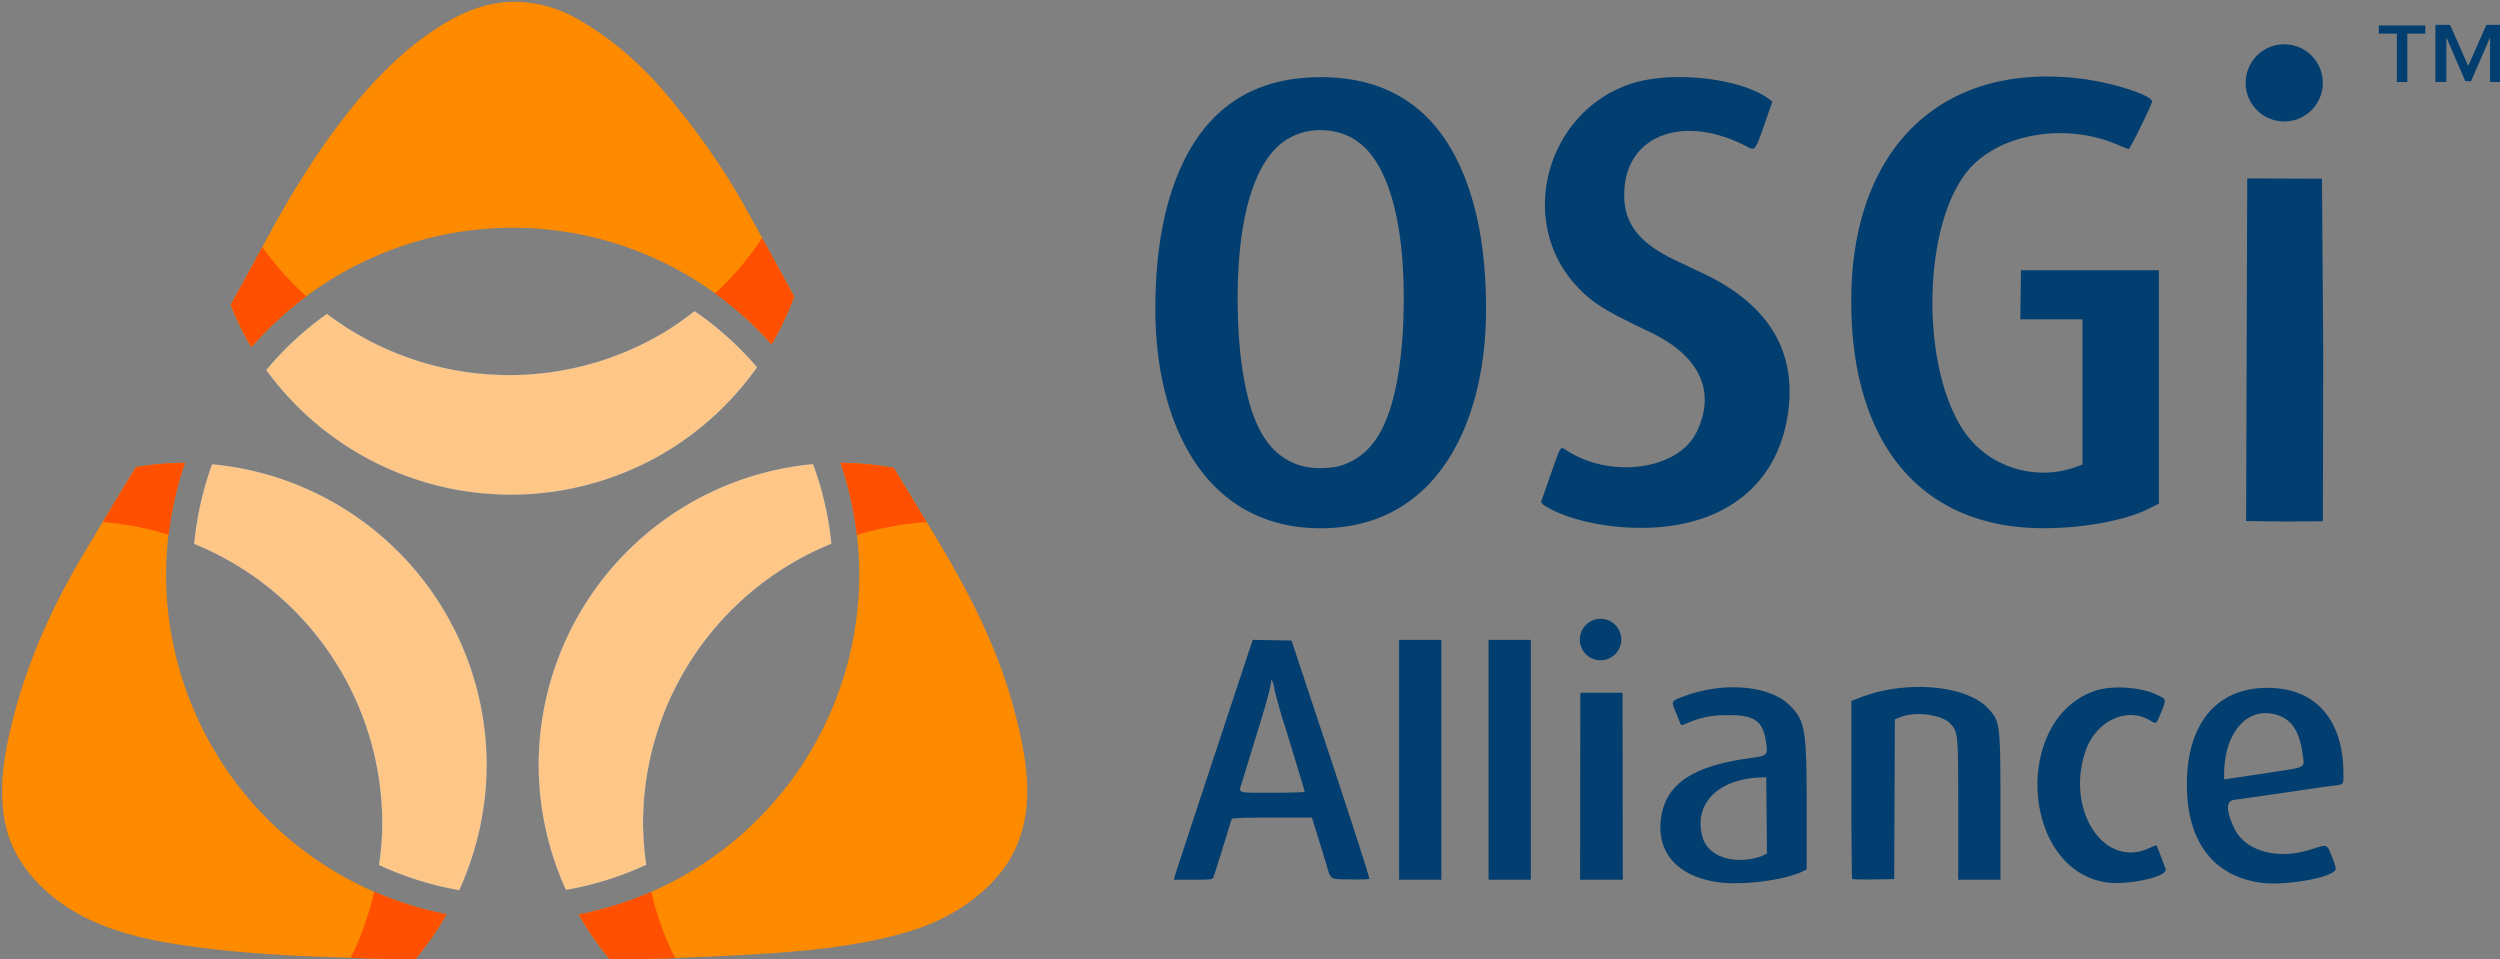 <svg xmlns:rdf="http://www.w3.org/1999/02/22-rdf-syntax-ns#" xmlns="http://www.w3.org/2000/svg" viewBox="0 0 2012 772" version="1.1" xmlns:cc="http://creativecommons.org/ns#" xmlns:dc="http://purl.org/dc/elements/1.1/">
<rect x="0" y="0" width="2012" height="772" fill="#808080" stroke="none"/>
<path id="path7872-7-9-2-0-3" d="m412.57 1.504c-24.1 0.311-46.46 11.052-65.92 24.504-23.02 15.913-42.96 35.766-60.72 57.328-26.25 31.864-48.26 66.884-68.03 103.02-10.75 19.67-21.39 39.4-32.19 59.05a243.24 243.24 0 0 0 14.74 31.02 243.24 243.24 0 0 0 1.92 2.97 278.95 278.95 0 0 1 210.23 -96.13 278.95 278.95 0 0 1 208.31 93.84 243.24 243.24 0 0 0 18.25 -38.44c-13.84-25.3-27.52-50.69-41.68-75.8-16.81-29.79-36.82-57.68-58.66-84.032-21.28-25.694-46.56-48.382-75.77-64.514-15.36-8.478-32.84-13.048-50.48-12.82zm-264.22 370.98a243.24 243.24 0 0 0 -39.01 3.47c-14.865 24.52-29.751 49.03-44.328 73.72-26.94 45.63-48.042 95.09-58.772 147.19-4.632 22.49-6.684 46.09-1.408 68.59 6.504 27.74 26.803 50.24 50.346 65.31 28.206 18.06 61.592 25.51 94.292 30.27 53.79 7.82 108.26 9.14 162.52 10.7 7.34 0.21 14.68 0.39 22.02 0.56a243.24 243.24 0 0 0 25.34 -36.48 278.95 278.95 0 0 1 -225.71 -273.58 278.95 278.95 0 0 1 15.19 -89.73 243.24 243.24 0 0 0 -0.48 -0.02zm528.5 0a243.24 243.24 0 0 0 -0.42 0.03 278.95 278.95 0 0 1 15.12 89.72 278.95 278.95 0 0 1 -225.77 273.73 243.24 243.24 0 0 0 25.39 36.58c36.18-0.77 72.35-2.11 108.48-4.11 43.26-2.4 86.9-5.89 128.76-17.83 30.4-8.67 59.39-25.28 78.75-50.74 13.17-17.33 19.28-39.05 19.56-60.7 0.32-23.7-4.92-46.92-11-69.61-13.35-49.84-37.52-95.93-64.17-139.88-10.74-17.71-21.51-35.39-32.26-53.1a243.24 243.24 0 0 0 -42.44 -4.09z" fill="#fe8a00"/>
<path id="path7872-7-9-2-0-3-9" d="m613.36 191.47a243.24 243.24 0 0 1 -37.83 44.76 278.95 278.95 0 0 1 45.38 40.88 243.24 243.24 0 0 0 18.25 -38.44c-8.61-15.73-17.16-31.49-25.8-47.2zm-402.24 7.33c-8.45 15.55-16.88 31.1-25.41 46.61a243.24 243.24 0 0 0 14.74 31.02 243.24 243.24 0 0 0 1.92 2.97 278.95 278.95 0 0 1 44.19 -40.92 243.24 243.24 0 0 1 -35.44 -39.68zm-62.77 173.68a243.24 243.24 0 0 0 -39.01 3.47c-8.93 14.73-17.856 29.46-26.729 44.22a243.24 243.24 0 0 1 53.199 10.24 278.95 278.95 0 0 1 13.02 -57.91 243.24 243.24 0 0 0 -0.48 -0.02zm528.5 0a243.24 243.24 0 0 0 -0.42 0.03 278.95 278.95 0 0 1 13.16 58.11 243.24 243.24 0 0 1 56.2 -10.43c-8.83-14.54-17.67-29.07-26.5-43.62a243.24 243.24 0 0 0 -42.44 -4.09zm-375.69 345.11a243.24 243.24 0 0 1 -18.91 53.25c9.92 0.31 19.83 0.6 29.74 0.89 7.34 0.21 14.68 0.39 22.02 0.56a243.24 243.24 0 0 0 25.34 -36.48 278.95 278.95 0 0 1 -58.19 -18.22zm223.03 0.14a278.95 278.95 0 0 1 -58.41 18.23 243.24 243.24 0 0 0 25.39 36.58c17.35-0.37 34.71-0.87 52.06-1.52a243.24 243.24 0 0 1 -19.04 -53.29z" fill="#fe5000"/>
<path id="path7206" fill="#023e6f" d="m1960 20v46h8.838v-35.963l15.234 35.26 4.693-0 15.234-35.26v35.963h8.838v-46h-11.812l-14.607 33.043-14.606-33.043zm-45.5 0.5v6.588h14.5v38.912h8.406v-38.912c4.833 0 9.667 0 14.5 0v-6.588h-37.406zm-531 689.58c-33.598-4.397-51.096-24.327-46.511-52.976 4.222-26.383 25.502-40.537 70.413-46.833 15.647-2.194 15.478-2.031 13.82-13.407-2.413-16.557-9.019-21.3-29.722-21.342-14.123-0.029-22.134 1.565-34.767 6.919-3.681 1.56-3.787 1.544-4.635-0.674-0.477-1.249-2.045-5.161-3.483-8.693-3.732-9.167-3.945-8.771 6.885-12.787 32.096-11.902 68.866-8.661 85.021 7.494 12.336 12.336 13.479 19.307 13.479 82.19v49.798l-3.479 1.651c-14.675 6.964-47.539 11.211-67.021 8.661zm27.701-19.205c2.915-0.617 6.543-1.757 8.064-2.533l2.764-1.411-0.264-30.717-0.3-30.72-6 0.309c-33.914 1.745-52.814 21.961-45.156 48.303 4.009 13.791 21.33 20.899 40.857 16.767zm283.3 19.18c-68.34-11.259-74.613-132.17-8-154.21 12.96-4.289 35.253-3.043 48 2.681 9.35 4.199 9.188 3.735 4.974 14.264-4.034 10.079-4.016 10.063-8.614 7.267-19.647-11.948-45.003 0.529-53.024 26.093-14.818 47.22 15.931 92.851 51.566 76.522 3.246-1.488 5.987-2.586 6.09-2.44 0.652 0.92 7.508 18.962 7.508 19.759 0 6.11-32.09 12.771-48.5 10.068zm124.5 0.3c-38.131-5.567-58.997-33.459-58.997-78.863 0-49.045 23.736-77.714 64.497-77.903 38.851-0.18 61.491 25.271 61.499 69.134 0 9.21 0.651 8.511-8.999 9.69-2.475 0.302-20.025 2.826-39 5.609s-36.862 5.327-39.75 5.655c-6.845 0.776-6.905 8.435-0.178 22.746 8.775 18.668 34.969 25.93 61.928 17.169 13.192-4.288 12.598-4.481 16.61 5.401 1.898 4.675 3.325 9.399 3.17 10.498-0.929 6.624-40.894 13.768-60.78 10.864zm7-88.483c31.044-4.729 28.685-3.437 27.162-14.88-2.311-17.356-8.154-26.983-18.793-30.963-24.4-9.13-44.4 12.33-44.4 47.65v3.541l4.75-0.655c2.612-0.36 16.675-2.472 31.25-4.692zm-880.55 83.37c0.365-1.512 14.631-44.949 31.702-96.525l31.038-93.775 15.613 0.275 15.613 0.275 31.684 95.5c17.426 52.525 31.36 95.85 30.966 96.278-0.395 0.428-7.385 0.653-15.533 0.5-17.123-0.321-15.146 1.069-19.591-13.778-1.729-5.775-4.482-14.775-6.119-20-1.637-5.225-3.426-10.962-3.975-12.75l-1-3.25h-31.863c-20.879 0-32.084 0.357-32.503 1.035-0.352 0.569-1.462 3.832-2.467 7.25-2.642 8.984-11.709 37.906-12.528 39.965-0.622 1.561-2.367 1.75-16.198 1.75h-15.501l0.664-2.75zm104.55-68.02c0-0.426-2.276-8.189-5.057-17.25-2.781-9.061-6.41-20.975-8.065-26.475-1.654-5.5-3.409-11.125-3.899-12.5-1.717-4.819-6.85-23.539-7.54-27.5-0.858-4.928-2.358-8.024-2.422-5-0.061 2.891-3.225 15.053-7.805 30-2.191 7.15-6.327 20.65-9.191 30-2.864 9.35-5.836 19.025-6.604 21.5-2.688 8.66-4.716 8 24.582 8 14.3 0 26-0.349 26-0.775zm76-122.23h34v193h-34v-193zm72 0h34v193h-34v-193zm74.18 42.5v0.697l-0.338 0.027-0.174 149.11v0.666h34.348v-0.666l-0.174-149.11-0.338-0.027v-0.697zm218.5 149.86c-0.4-0.38-0.7-32.76-0.7-71.95v-71.261l7.75-2.984c36.266-13.966 84.678-9.802 102.08 8.78 9.972 10.645 10.14 11.972 10.154 79.809v58.25h-17-17v-56.057c0-61.963-0.041-62.436-6.067-69.282-6.769-7.691-28.947-10.519-41.175-5.252l-3.743 1.612-0.257 64.24-0.257 64.24-16.56 0.273c-9.108 0.15-16.87-0.037-17.25-0.417zm-183.7-283.02c-25.194-1.718-48.77-8.084-63.332-17.1-2.826-1.75-3.654-2.815-3.154-4.058 0.373-0.927 3.805-10.683 7.626-21.679 8.088-23.275 7.525-22.414 12.498-19.141 35.399 23.297 89.881 15.822 104.69-14.365 16.094-32.796 2.807-61.551-37.269-80.655-37.101-17.686-46.495-23.569-59.03-36.969-48.469-51.814-24.999-139.99 43.354-162.88 32.701-10.95 89.361-4.63 111.59 12.448l2.476 1.903-3.813 10.825c-11.11 31.54-9.095 29.029-19.244 23.997-48.904-24.245-93.05-8.011-96.038 35.318-1.794 26.019 10.11 42.796 40.671 57.322 6.309 2.999 16.421 7.792 22.471 10.651 53.724 25.388 76.49 63.999 68.069 115.44-9.915 60.561-59.2 93.878-131.57 88.942zm316.5-0.331c-85.3-9.24-133.7-75.07-133.6-182.01 0.1-123.02 73.1-193.05 186.1-178.5 25.489 3.281 56 13.24 56 18.279 0 2.22-17.7 38.221-18.8 38.221-0.505 0-3.792-1.28-7.306-2.845-44.471-19.802-100.96-9.134-124.77 23.565-35.318 48.499-34.326 161.76 1.834 209.53 20.631 27.253 58.178 37.487 90.295 24.613l2.75-1.102v-58.379-58.379h-25.021-25.021l0.271-19.75 0.271-19.75h55.5 55.5v93.887 93.887l-7.5 3.847c-23.604 12.107-71.002 18.734-106.5 14.892zm184.18-4.665c0.3-91.914 0.601-183.83 0.901-275.74 20.057 0.073 40.114 0.146 60.172 0.22 0.33 46.361 0.681 92.723 0.998 139.08-0.084 45.53-0.168 91.06-0.252 136.59-10.473 0.078-20.946 0.206-31.418 0.253-10.134-0.135-20.267-0.27-30.401-0.405zm-502.86 95.383a16.68 16.68 0 0 1 -16.68 16.68 16.68 16.68 0 0 1 -16.68 -16.68 16.68 16.68 0 0 1 16.68 -16.68 16.68 16.68 0 0 1 16.68 16.68zm564.6-448.02a31.058 31.058 0 0 1 -31.058 31.058 31.058 31.058 0 0 1 -31.058 -31.058 31.058 31.058 0 0 1 31.058 -31.058 31.058 31.058 0 0 1 31.058 31.058zm-806.5-4.609c-55.142 0-92.875 25.951-114.14 76.258-11.993 28.372-18.815 63.737-18.928 109.62-0.112 45.884 9.444 85.723 26.766 115.76 16.558 28.714 40.143 48.135 69.988 56.58 11.316 3.202 23.43 4.836 36.316 4.836 12.886-0 25-1.634 36.314-4.836 29.846-8.445 53.431-27.866 69.988-56.58 17.322-30.039 26.878-69.878 26.766-115.76-0.113-45.884-6.934-81.249-18.928-109.62-21.265-50.307-59-76.258-114.14-76.258zm-0.123 42.625c5.159-0.013 9.923 0.695 14.459 1.926 17.317 4.698 29.793 17.881 38.686 40.293 9.184 23.148 13.896 55.011 13.803 94.625-0.057 24.352-1.86 46.024-5.307 64.619-7.147 38.56-20.303 59.374-42.869 67.729-5.831 2.159-12.239 2.782-18.654 2.826-5.859 0.04-12.78-0.702-18.656-2.826-22.631-8.179-35.722-29.168-42.869-67.729-3.447-18.595-5.25-40.267-5.307-64.619-0.093-39.614 4.619-71.477 13.803-94.625 8.892-22.412 21.368-35.596 38.686-40.293 4.426-1.201 9.067-1.913 14.227-1.926z"/>
<path id="path7674-8" stroke="#fff" stroke-width="0.1" fill="#fec787" style="color-rendering:auto;color:#000000;isolation:auto;mix-blend-mode:normal;paint-order:normal;shape-rendering:auto;solid-color:#000000;image-rendering:auto" d="m558.99 250.5a243.24 243.24 0 0 1 -27.523 18.861 243.24 243.24 0 0 1 -268.35 -16.654 257.74 257.74 0 0 0 -48.719 45.092 243.24 243.24 0 0 0 318.33 67.662 243.24 243.24 0 0 0 76.439 -69.883 257.74 257.74 0 0 0 -50.172 -45.078zm95.289 123.11a243.24 243.24 0 0 0 -220.68 242.12 243.24 243.24 0 0 0 21.92 100.35 257.74 257.74 0 0 0 64.496 -20.184 243.24 243.24 0 0 1 -2.564 -33.207 243.24 243.24 0 0 1 151.56 -225.15 257.74 257.74 0 0 0 -14.73 -63.926zm-483.54 0.111a257.74 257.74 0 0 0 -14.342 63.941 243.24 243.24 0 0 1 151.33 225.03 243.24 243.24 0 0 1 -2.58 33.439 257.74 257.74 0 0 0 64.338 20.172 243.24 243.24 0 0 0 22.094 -100.57 243.24 243.24 0 0 0 -220.84 -242z"/>
</svg>
